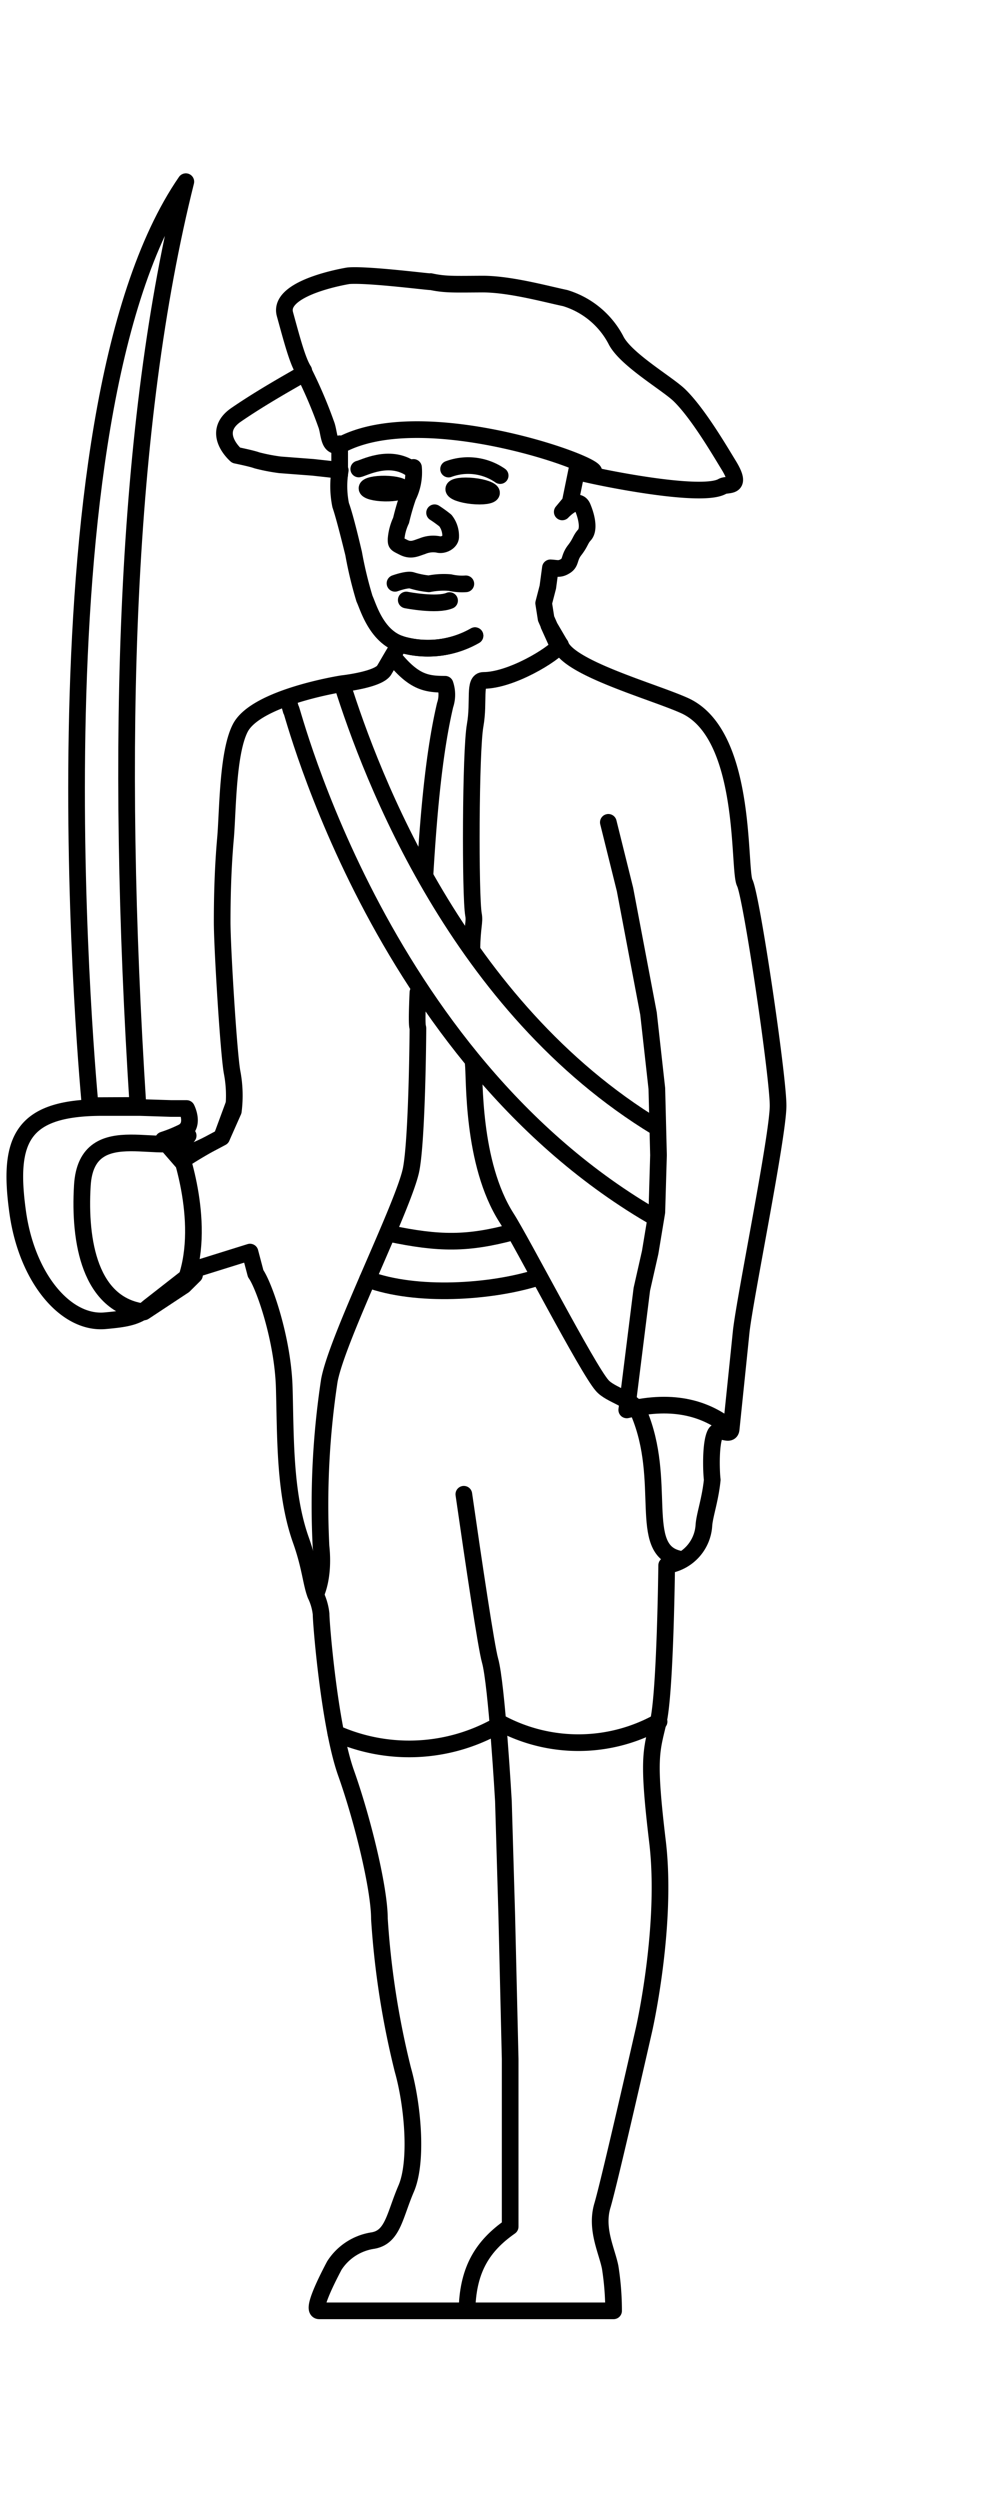 <svg xmlns="http://www.w3.org/2000/svg" width="120" height="300" viewBox="0 0 120 300"><title>flag-georgia-icon-militia</title><path d="M67.47,61.43s1.85-2,2.45-.55.73,2.75.22,3.31-.46.9-1.18,1.83-.41,1.47-1.11,1.91-1,.25-1.8.21l-.31,2.31-.5,1.93.29,1.85,1.32,3-1-2.21,1.41,2.41C68.31,80.2,78.44,83,82.12,84.66c7.64,3.42,6.44,19.67,7.25,21.28s4,23.12,4,26.74-4,23.13-4.43,27.15c-.2,2-.7,6.8-1.2,11.66-.1,1-1.47-.3-1.91.56-.58,1.15-.49,4.44-.36,5.53-.24,2.38-.91,4.22-1,5.43A5.16,5.16,0,0,1,80,187.84S79.84,203,79,206.59,77.69,210.9,78.9,221s-1.61,22.52-1.61,22.52-4.16,18.33-5,21.14.53,5.4.93,7.41a33.42,33.42,0,0,1,.41,5.23H38.31c-.9,0,.62-3.18,1.81-5.43a6.67,6.67,0,0,1,4.62-3c2.41-.4,2.61-3,4-6.23s.81-10-.4-14.28a101.44,101.44,0,0,1-2.81-18.1c0-3.61-2-11.86-4-17.49s-3-17.9-3-19.1a7,7,0,0,0-.65-2.27c-.55-1.38-.64-3.41-1.77-6.58-2-5.63-1.83-12.47-2-18.3s-2.41-12.26-3.43-13.69L30,150.25l-6.21,1.94-6,4.69c-1.32,1.19-2.76,1.39-5.19,1.61-4.69.42-9.38-5.09-10.48-13.05-1.22-8.8.52-12.57,10.31-12.54h4.35l3.78.12h1.83s1.1,2.14-.61,2.9a17,17,0,0,1-2.19.88l2.18,2.51a52.25,52.25,0,0,1,4.83-2.82L28,133.33a14.83,14.83,0,0,0-.15-4.67c-.41-2.21-1.19-14.93-1.19-18s.09-6.58.4-10.06c.28-3.17.23-10.23,1.77-13.23,1.91-3.72,12.24-5.33,12.24-5.33s4.47-.48,5.07-1.69C46.36,80,47.48,78,48,77.27c-2.88-1-3.82-4.56-4.24-5.42a47.5,47.5,0,0,1-1.31-5.43c-.14-.59-1-4.33-1.55-5.8a11.49,11.49,0,0,1-.07-4.18l-3.28-.36-3.95-.3a22.27,22.27,0,0,1-2.78-.54c-.57-.22-2.49-.61-2.49-.61s-3.14-2.69,0-4.85,6.79-4.17,7.38-4.53a1.61,1.61,0,0,0,.74-.77c-.72-1.1-1.37-3.54-2.26-6.79s7.62-4.6,7.62-4.6c2.46-.21,10.71.89,9.86.7,1.73.38,2.86.32,6.15.3s7.59,1.17,10,1.68a10.23,10.23,0,0,1,6.07,5C75,43.09,80.05,46,81.52,47.42c2.24,2.17,4.89,6.72,5.91,8.38,1.78,2.9-.14,2.21-.74,2.56-2.79,1.66-18.33-1.84-17-1.68,1.11.14.85-.25-.35-.9l-.92,4.51Z" fill="none" stroke="#000" stroke-linecap="round" stroke-linejoin="round" stroke-width="2" fill-rule="evenodd"/><path d="M51,104.93c.49-8.24,1.17-15,2.41-20.31a3.91,3.91,0,0,0,0-2.51c-2.14,0-3.58-.22-5.79-2.78" fill="none" stroke="#000" stroke-linecap="round" stroke-linejoin="round" stroke-width="2"/><path d="M37.87,191.34s1.06-2,.65-5.78a99.61,99.61,0,0,1,1-19.9c.95-5.14,9-21.12,9.82-25.34.7-3.64.81-15.88.81-16.89,0-.33-.2.21,0-4.33" fill="none" stroke="#000" stroke-linecap="round" stroke-linejoin="round" stroke-width="2"/><path d="M56.79,127.65c.2,1.61-.21,11.91,4,18.5,1.81,2.82,9.72,18.15,11.47,20.11,1,1.17,3.72,1.63,4.39,3.22,3.5,8.26-.19,16.39,4.74,17.57h0" fill="none" stroke="#000" stroke-linecap="round" stroke-linejoin="round" stroke-width="2"/><path d="M67.25,77.38c-.84,1.17-5.92,4.27-9.23,4.27-1.21,0-.49,2.47-1,5.38-.56,3.08-.6,20.52-.2,22.73.17.9-.15,1.35-.2,4.22" fill="none" stroke="#000" stroke-linecap="round" stroke-linejoin="round" stroke-width="2"/><path d="M73,98.68l2,8.06,2.82,14.88,1,9,.2,8-.2,6.84-.8,4.83-1,4.42-1.81,14.48c5.83-1.41,9.67-.05,12.47,2.21" fill="none" stroke="#000" stroke-linecap="round" stroke-linejoin="round" stroke-width="2"/><path d="M34.55,83.87l.39,1.38c-.55-3,9.18,40,42.36,60.1l1,.59" fill="none" stroke="#000" stroke-linecap="round" stroke-linejoin="round" stroke-width="2"/><path d="M41.06,82.1C44.55,93.17,55,120.85,78.81,135.29" fill="none" stroke="#000" stroke-linecap="round" stroke-linejoin="round" stroke-width="2"/><path d="M46.65,148c6.12,1.29,9.5,1.29,15-.19" fill="none" stroke="#000" stroke-linecap="round" stroke-linejoin="round" stroke-width="2"/><path d="M55.66,179.31c1.2,8.35,2.69,18.33,3.14,19.93.81,2.81,1.61,16.89,1.61,16.89l.4,13.67.41,17.29V267.2c-3.31,2.31-5,5.1-5.17,9.68" fill="none" stroke="#000" stroke-linecap="round" stroke-linejoin="round" stroke-width="2"/><path d="M22.58,136.28c-2.06,3.09-12.19-2.77-12.7,6-.4,6.72.9,14.32,7.4,15.15l4.78-3.16L23.34,153" fill="none" stroke="#000" stroke-linecap="round" stroke-linejoin="round" stroke-width="2"/><path d="M16.55,132.65C13.76,89,15.06,50.76,22.3,21.8,2.8,50.1,10.82,132.68,10.82,132.68Z" fill="none" stroke="#000" stroke-linecap="round" stroke-linejoin="round" stroke-width="2" fill-rule="evenodd"/><path d="M28,132.68l-1.41,3.82c-3.64,2-4.77,2.1-4.73,2.1" fill="none" stroke="#000" stroke-linecap="round" stroke-linejoin="round" stroke-width="2"/><path d="M21.41,137.65s3.58,9.5.65,16.59" fill="none" stroke="#000" stroke-linecap="round" stroke-linejoin="round" stroke-width="2"/><path d="M40.76,53.25v3.68" fill="none" stroke="#000" stroke-linecap="round" stroke-linejoin="round" stroke-width="2"/><path d="M40.79,56.44a11.49,11.49,0,0,0,.07,4.18c.51,1.48,1.41,5.21,1.56,5.8a47.26,47.26,0,0,0,1.3,5.43c.44.9,1.44,4.68,4.59,5.53A11.38,11.38,0,0,0,57,76.28" fill="none" stroke="#000" stroke-linecap="round" stroke-linejoin="round" stroke-width="2"/><path d="M47.4,70s1.53-.56,2.06-.34a10.84,10.84,0,0,0,2,.4A9.11,9.11,0,0,1,54,69.91a6.52,6.52,0,0,0,1.9.15" fill="none" stroke="#000" stroke-linecap="round" stroke-linejoin="round" stroke-width="2"/><path d="M48.75,72s3.66.72,5.2.07" fill="none" stroke="#000" stroke-linecap="round" stroke-linejoin="round" stroke-width="2"/><path d="M53.83,56.29a6.75,6.75,0,0,1,6.19.78" fill="none" stroke="#000" stroke-linecap="round" stroke-linejoin="round" stroke-width="2"/><path d="M49.62,56.09a6.54,6.54,0,0,1-.66,3.5,28.5,28.5,0,0,0-.83,2.86,6.46,6.46,0,0,0-.6,2.24c0,.59,0,.54.91,1s1.53.07,2.22-.14a3.35,3.35,0,0,1,1.92-.22c.62.17,1.52-.31,1.5-.94a3,3,0,0,0-.63-1.92,15.6,15.6,0,0,0-1.3-.94" fill="none" stroke="#000" stroke-linecap="round" stroke-linejoin="round" stroke-width="2"/><path d="M43.05,56.28c.5-.07,3.67-1.85,6.31,0" fill="none" stroke="#000" stroke-linecap="round" stroke-linejoin="round" stroke-width="2"/><ellipse cx="46.21" cy="58.64" rx="0.54" ry="2.17" transform="translate(-13.23 103.81) rotate(-89)" stroke-width="2" stroke="#000" stroke-linecap="round" stroke-linejoin="round" fill="none"/><path d="M48,77.27l.35.11A11.38,11.38,0,0,0,57,76.28" fill="none" stroke="#000" stroke-linecap="round" stroke-linejoin="round" stroke-width="2"/><path d="M36.38,44.48a54.7,54.7,0,0,1,2.75,6.41c.47,1.16.18,3.28,2.1,2.34,10.91-5.37,34.39,3.92,29.34,3.51" fill="none" stroke="#000" stroke-linecap="round" stroke-linejoin="round" stroke-width="2"/><path d="M60.09,206.79a19.8,19.8,0,0,0,19-.2" fill="none" stroke="#000" stroke-linecap="round" stroke-linejoin="round" stroke-width="2"/><path d="M40.3,208a21.61,21.61,0,0,0,18.75-.56" fill="none" stroke="#000" stroke-linecap="round" stroke-linejoin="round" stroke-width="2"/><ellipse cx="56.72" cy="58.92" rx="0.57" ry="2.28" transform="translate(-7.81 109.17) rotate(-84)" stroke-width="2" stroke="#000" stroke-linecap="round" stroke-linejoin="round" fill="none"/><path d="M44.11,153.5c5.82,2.17,14.8,1.58,20.42-.2" fill="none" stroke="#000" stroke-linecap="round" stroke-linejoin="round" stroke-width="2"/></svg>